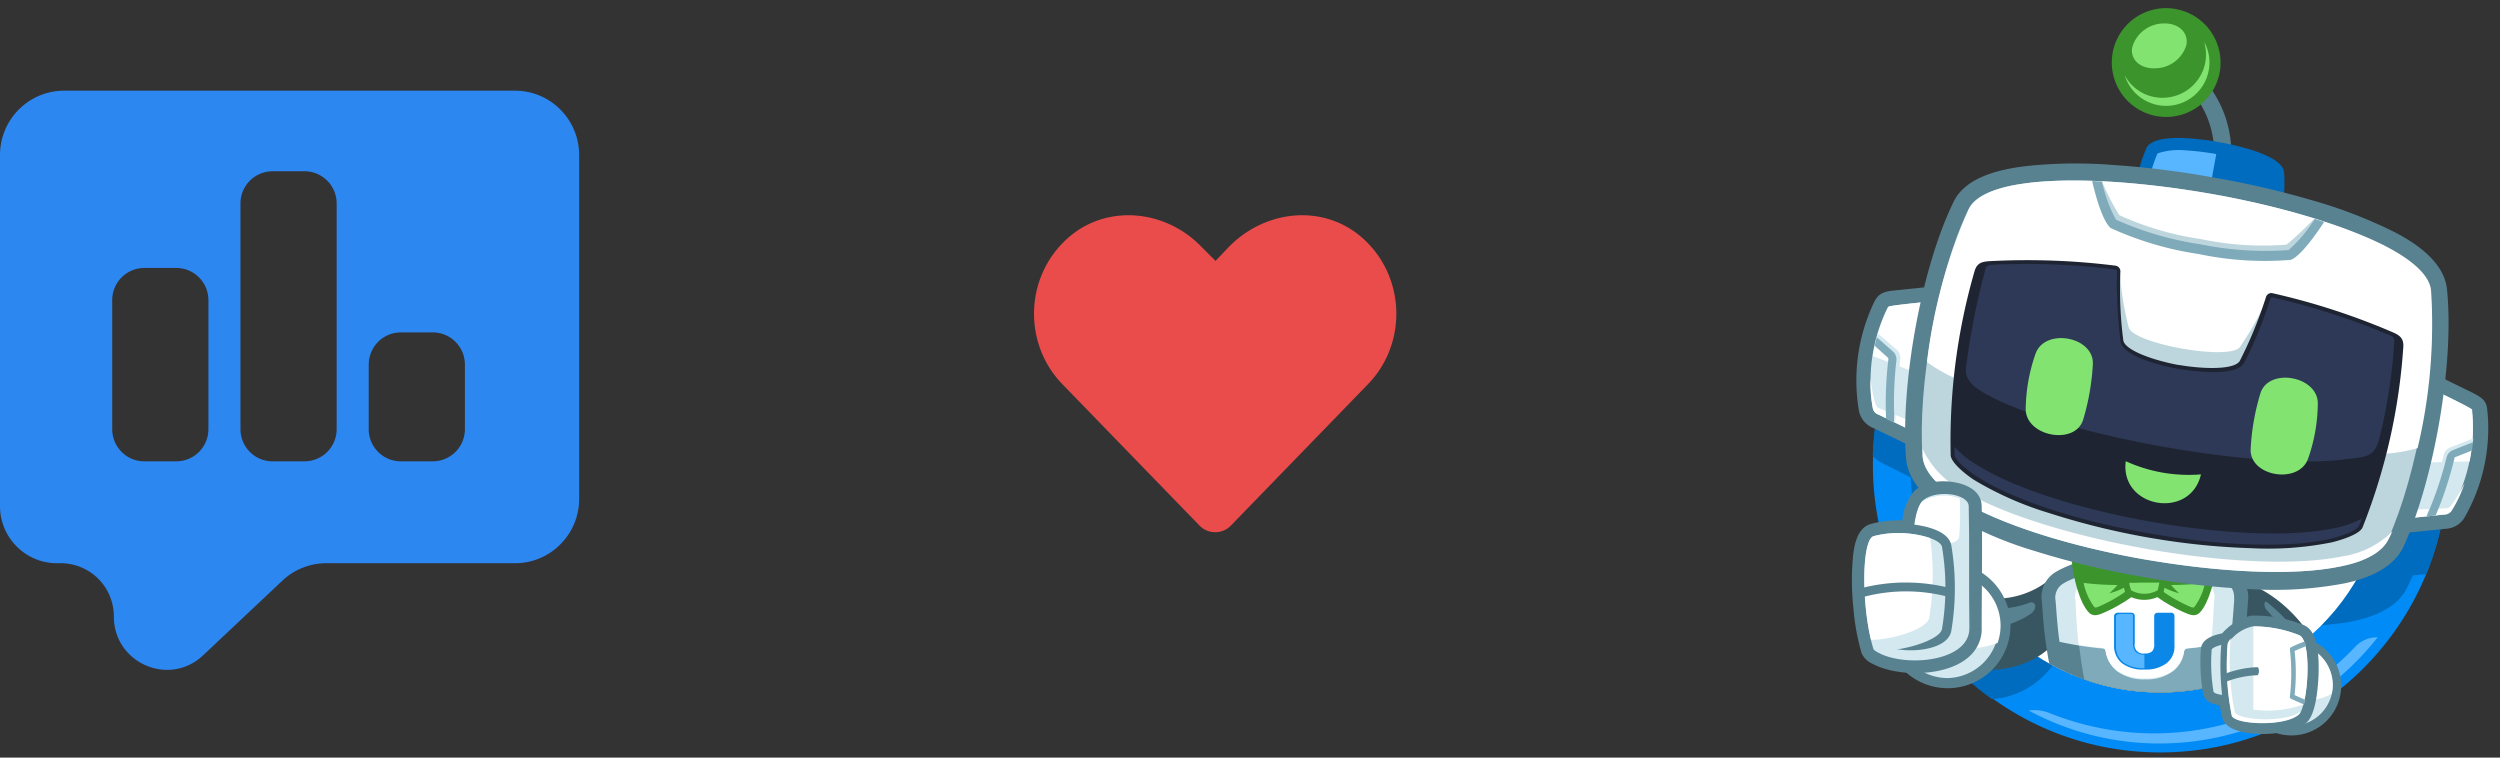 <svg xmlns="http://www.w3.org/2000/svg" width="165" height="50" fill="none"><rect width="100%" height="100%" fill="#333333" stroke="none"/><path fill="#2D87F1" fill-rule="evenodd" d="M4.232 5.986h29.761c2.337 0 4.232 1.905 4.232 4.254v22.678c0 2.35-1.895 4.255-4.232 4.255h-12.46a4.22 4.22 0 0 0-2.895 1.15l-5.235 4.93c-2.234 2.105-5.889.513-5.889-2.565a3.507 3.507 0 0 0-3.497-3.516h-.26C1.682 37.172 0 35.483 0 33.397V10.24c0-2.35 1.895-4.254 4.232-4.254Zm13.755 5.318a2.122 2.122 0 0 0-2.116 2.127v14.89c0 1.175.947 2.127 2.116 2.127h2.116a2.122 2.122 0 0 0 2.116-2.127V13.43a2.122 2.122 0 0 0-2.116-2.127h-2.116Zm-8.464 6.381a2.122 2.122 0 0 0-2.117 2.127v8.509c0 1.175.948 2.127 2.117 2.127h2.116a2.122 2.122 0 0 0 2.116-2.127v-8.509a2.122 2.122 0 0 0-2.116-2.127H9.523Zm14.813 6.382c0-1.175.947-2.128 2.116-2.128h2.116c1.168 0 2.116.953 2.116 2.128v4.254a2.122 2.122 0 0 1-2.116 2.127h-2.116a2.122 2.122 0 0 1-2.117-2.127v-4.255Z" clip-rule="evenodd"/><path fill="#EA4C4C" d="M89.838 15.634c-2.567-2.193-6.346-1.773-8.726.653l-.887.933-.933-.933c-2.333-2.426-6.16-2.846-8.726-.653-2.94 2.52-3.08 6.999-.466 9.705l9.052 9.333c.56.606 1.54.606 2.1 0l9.052-9.333c2.613-2.706 2.473-7.186-.466-9.705Z"/><g fill-rule="evenodd" clip-path="url(#a)" clip-rule="evenodd"><path fill="#008BF6" d="M142.576 11.734c10.474 0 18.965 8.492 18.961 18.966 0 10.474-8.491 18.965-18.965 18.961-10.458 0-18.942-8.463-18.961-18.922-.024-10.474 8.447-18.98 18.921-19.005h.044Z"/><path fill="#57B6FF" d="M133.895 46.894a2.725 2.725 0 0 1 1.342.154c2.205.891 4.56 1.354 6.939 1.354 5.059 0 9.889-2.102 13.344-5.795.38-.356.883-.554 1.406-.546a18.317 18.317 0 0 1-14.35 7.01 18.12 18.12 0 0 1-8.681-2.177Z"/><path fill="#006CBF" d="M142.576 11.734c.59 0 1.16 0 1.734.084a3.472 3.472 0 0 1-1.37 0 2.838 2.838 0 0 1-.364-.084Zm-11.1 34.416a19.02 19.02 0 0 1-6.868-9.132c.131-.008.262-.008.392 0h.59a3.12 3.12 0 0 1 .827-1.952c.258-.19.547-.325.855-.4a3.668 3.668 0 0 1-1.108-2.224c0-.297-.044-.606-.044-.927l-1.975-.99a1.911 1.911 0 0 1-.542-.435 18.868 18.868 0 0 1 2.157-8.21l1.694-.154a29.61 29.61 0 0 1 1.406-4.157 19.25 19.25 0 0 1 4.037-3.202 19.09 19.09 0 0 1 1.334-.182c1.897-.15 3.801-.13 5.689.071.701.055 1.405.127 2.058.21.087-.226.186-.451.297-.67.479-.898 2.993-.573 4.216-.38a5.44 5.44 0 0 0-.325-1.353c.436.08.851.174 1.259.273.115.432.182.875.198 1.322 1.259.301 3.246.919 3.345 1.821.012.234.012.467 0 .7.661.183 1.326.365 1.987.575 1.322.396 2.621.863 3.892 1.405a19 19 0 0 1 3.285 19.741l-.887.072c-.118.297-.261.57-.388.835-.7 1.44-2.493 2.003-3.946 2.268-2.015.3-4.058.372-6.088.21a55.973 55.973 0 0 1-7.213-.97 53.668 53.668 0 0 1-7.022-1.833 30.879 30.879 0 0 1-4.002-1.607v3.313a4.022 4.022 0 0 1 1.405 1.572 5.35 5.35 0 0 0 3.032-1.29c.479-.389 1.805.181 1.251 1.777a5.366 5.366 0 0 1-4.774 3.891l-.02.016-.004-.004Z"/><path fill="#fff" d="M142.576 15.729c8.277 0 14.987 6.71 14.987 14.987 0 8.277-6.71 14.987-14.987 14.987-8.277 0-14.975-6.698-14.987-14.968-.012-8.277 6.69-14.998 14.967-15.01h.02v.004Z"/><path fill="#385661" d="M135.657 37.912a5.666 5.666 0 0 1-6.504.99l-2.142 4.255c3.048 1.679 8.535 1.904 10.086-3.44.491-1.722-.95-2.24-1.44-1.805Z"/><path fill="#385661" d="M136.08 38.466a6.281 6.281 0 0 1-6.611 1.322l-1.551 3.076a8.237 8.237 0 0 0 3.467.701 5.124 5.124 0 0 0 5.063-4.002 1.115 1.115 0 0 0-.071-.97.433.433 0 0 0-.301-.127h.004Z"/><path fill="#598291" d="M134.049 39.745a6.306 6.306 0 0 1-4.58 0l-.637 1.287a5.488 5.488 0 0 0 5.233-.547c.392-.336.309-.736-.016-.736v-.004Z"/><path fill="#385661" d="M147.112 40.465a7.67 7.67 0 0 1 2.676 4.37l3.626-.997c-.926-2.712-3.653-5.372-6.321-5.617l.019 2.248v-.004Z"/><path fill="#385661" d="M147.785 40.145a8.41 8.41 0 0 1 2.514 3.847l2.213-.61c-.879-1.875-2.502-3.847-4.616-4.58l-.111 1.343Z"/><path fill="#598291" d="m151.467 43.676 1.045-.281a9.636 9.636 0 0 0-2.977-3.71c-.138.127-.083.42.071.582a7.495 7.495 0 0 1 1.861 3.409ZM137.141 44.681c0-.308-.055-.633-.071-.942-.079-.51.15-1.021.59-1.298.946-.471 1.951-.8 2.992-.978l.8-.19h.245l.8.17c1.037.182 2.046.51 2.993.978.447.277.684.8.597 1.322 0 .364-.043.7-.083 1.08 0 .171 0 .337-.055.508-1.105.249-2.237.376-3.373.372-1.86.004-3.705-.34-5.435-1.018v-.004Z"/><path fill="#D3E8EF" d="M137.759 44.907a23.854 23.854 0 0 1-.099-1.207.7.7 0 0 1 .308-.753 13.604 13.604 0 0 1 3.595-1.06 13.57 13.57 0 0 1 3.59 1.06.709.709 0 0 1 .297.753c-.044.633-.071 1.167-.154 1.75a14.868 14.868 0 0 1-7.537-.543Z"/><path fill="#fff" d="M138.606 42.639a20.566 20.566 0 0 1 2.957-.752v3.772a15.414 15.414 0 0 1-2.748-.443 76.33 76.33 0 0 1-.209-2.577Z"/><path fill="#598291" d="M135.249 43.795a28.545 28.545 0 0 1-.352-2.415c-.056-.546-.084-1.097-.127-1.635-.143-.78.21-1.568.887-1.98 1.144-.7 3.174-1.16 4.5-1.452.408-.099.816-.182 1.224-.265l.198-.044.174.044c.407.083.815.17 1.223.265 1.326.297 3.357.7 4.501 1.453a1.968 1.968 0 0 1 .886 1.96c-.043.541-.071 1.088-.126 1.634a28.158 28.158 0 0 1-.562 3.44c-1.635.602-3.361.91-5.099.915a15.166 15.166 0 0 1-7.327-1.916v-.004Z"/><path fill="#598291" d="M136.29 44.317a26.89 26.89 0 0 1-.606-4.643 1.08 1.08 0 0 1 .463-1.136c1.045-.653 3.373-1.172 5.431-1.607 2.039.435 4.375.954 5.424 1.607.435.265.479.645.463 1.136a27.381 27.381 0 0 1-.752 5.316s0 .083-.056.139a15.296 15.296 0 0 1-4.061.554 14.573 14.573 0 0 1-6.306-1.37v.004Z"/><path fill="#7EAABA" d="M137.561 44.836a34.819 34.819 0 0 1-.563-5.162 1.216 1.216 0 0 1 .353-1.136c.807-.653 2.612-1.172 4.216-1.607 1.579.435 3.384.954 4.215 1.607.309.293.444.724.353 1.136a34.879 34.879 0 0 1-.59 5.316 1.248 1.248 0 0 1-.198.443c-.906.17-1.829.254-2.755.254-1.714.02-3.416-.27-5.027-.851h-.004Z"/><path fill="#D3E8EF" d="M135.926 42.358c-.127-.907-.182-1.722-.254-2.684a1.08 1.08 0 0 1 .463-1.136c1.046-.653 3.373-1.172 5.432-1.607 2.038.435 4.374.954 5.423 1.607.435.265.479.645.463 1.136-.071.962-.127 1.761-.253 2.684-.943.206-1.893.356-2.851.45a.227.227 0 0 0-.198.183 1.938 1.938 0 0 1-.7 1.287c-.539.4-1.2.597-1.869.562a2.932 2.932 0 0 1-1.888-.563 1.981 1.981 0 0 1-.7-1.286.208.208 0 0 0-.198-.182 23.435 23.435 0 0 1-2.866-.451h-.004Z"/><path fill="#fff" d="M141.563 36.926c1.579.436 3.384.954 4.215 1.608.309.293.444.724.353 1.136-.056 1.045-.099 1.916-.21 2.921-.491.083-1.005.139-1.568.198a.227.227 0 0 0-.198.182c-.217 1.326-1.349 1.813-2.592 1.813s-2.395-.518-2.605-1.833a.208.208 0 0 0-.198-.182 22.916 22.916 0 0 1-1.568-.198 38.842 38.842 0 0 1-.209-2.921 1.215 1.215 0 0 1 .352-1.136c.835-.618 2.628-1.136 4.228-1.588Z"/><path fill="#0B87E8" d="M139.766 40.438h.918c.115 0 .206.095.21.21v1.82a.562.562 0 0 0 .661.661.703.703 0 0 0 .483-.138.683.683 0 0 0 .138-.519v-1.82c0-.115.095-.206.21-.21h.926c.111 0 .202.09.202.202v1.923c.036.46-.154.91-.514 1.2a2.239 2.239 0 0 1-1.469.42c-.53.04-1.057-.111-1.488-.42a1.478 1.478 0 0 1-.515-1.2v-1.916a.235.235 0 0 1 .226-.21h.012v-.003Z"/><path fill="#57B6FF" d="M139.765 40.572a.103.103 0 0 0-.11.1v1.915c-.028.428.146.843.471 1.124.411.282.906.416 1.405.388v-.886a.859.859 0 0 1-.574-.182.878.878 0 0 1-.182-.59V40.62c0-.06-.056-.103-.111-.1h-.891v.048h-.008v.004Z"/><path fill="#3C942C" d="m142.05 36.788-.456 1.86c.388.662 1.98 1.552 2.755 1.85.337.138.618.17.852-.084.562-.582 1.041-2.22 1.136-3.638h-4.283v.016l-.004-.004Z"/><path fill="#3C942C" d="M145.842 36.788c0 .297-.072.574-.111.843a5.97 5.97 0 0 1-.879 2.45l-.055.044a.56.56 0 0 1-.266-.071 8.716 8.716 0 0 1-2.41-1.505l.455-1.761h3.266Z"/><path fill="#82E371" d="M145.533 38.466a3.974 3.974 0 0 1-.701 1.588l-.055.043a.551.551 0 0 1-.265-.071 9.477 9.477 0 0 1-2.296-1.405h.364c.38.25.8.427 1.243.534a4.639 4.639 0 0 1-.527-.546c.745 0 1.505-.044 2.241-.139l-.004-.004Z"/><path fill="#3C942C" d="m141.001 36.788.463 1.86c-.392.662-1.987 1.552-2.759 1.85-.337.138-.61.17-.851-.084-.563-.582-1.042-2.22-1.137-3.638h4.284v.016-.004Z"/><path fill="#3C942C" d="M137.224 36.788c0 .297.071.574.111.843.111.871.408 1.71.879 2.45l.055.044a.552.552 0 0 0 .265-.071 8.706 8.706 0 0 0 2.411-1.505l-.479-1.761h-3.242Z"/><path fill="#82E371" d="M137.517 38.466c.115.574.352 1.117.701 1.588l.055.043a.551.551 0 0 0 .265-.071 9.458 9.458 0 0 0 2.296-1.405h-.372a4.03 4.03 0 0 1-1.243.534c.19-.17.368-.352.535-.546-.745 0-1.505-.044-2.241-.139h.004v-.004Z"/><path fill="#3C942C" d="M143.114 36.788a10.957 10.957 0 0 1-.352 2.41 2.155 2.155 0 0 1-2.478 0 10.957 10.957 0 0 1-.352-2.41h3.182Z"/><path fill="#3C942C" d="M140.355 36.954c.036.681.135 1.354.297 2.015a1.791 1.791 0 0 0 1.762 0c.162-.661.261-1.338.297-2.015h-2.356Z"/><path fill="#82E371" d="M140.537 38.466c0 .17.072.325.111.491a1.792 1.792 0 0 0 1.762 0c.043-.17.071-.336.111-.506h-1.271c-.253.015-.479.015-.717.015h.004Z"/><path fill="#598291" d="m124.897 19.184 4.501-.47-1.524 11.582-4.263-2.058a1.55 1.55 0 0 1-.915-1.09 11.945 11.945 0 0 1 1.026-7.263c.209-.388.443-.618 1.171-.7h.004Z"/><path fill="#D3E8EF" d="m127.122 28.887 1.172-9.081c-.392.043-3.512.336-3.666.435a.655.655 0 0 0-.071.111 10.988 10.988 0 0 0-.95 6.615.565.565 0 0 0 .364.392l3.147 1.524h.004v.004Z"/><path fill="#fff" d="m127.122 28.887.083-.646-3.23-1.314c-.238-.099-.408-.977-.519-1.943a8.387 8.387 0 0 0 .155 1.987.565.565 0 0 0 .364.392l3.147 1.524Zm.499-3.836.7-5.245c-.391.043-3.511.336-3.665.435a.599.599 0 0 0-.071.111 11.392 11.392 0 0 0-.978 3.147l4.01 1.552h.004Z"/><path fill="#D3E8EF" d="m123.935 22.003 1.243 1.073c.174.15.262.376.238.605-.127 1.287-.281 2.502-.325 4.216a26.407 26.407 0 0 1-.198-4.29c0-.056 0-.1-.043-.128l-.851-.78-.111-.443c0-.087.016-.17.043-.253h.004Z"/><path fill="#7EAABA" d="m123.864 22.256 1.061.934c.174.15.261.377.237.606a24.084 24.084 0 0 0-.146 3.583v.526l-.546-.261a1.468 1.468 0 0 0 0-.265 24.948 24.948 0 0 1 .162-3.658c0-.055 0-.1-.044-.127l-.863-.772c.044-.19.099-.38.139-.562v-.004Z"/><path fill="#598291" d="M144.571 4.332c3.064 2.755 3.274 6.322 1.876 9.987l-1.06-.435c1.223-3.23 1.136-6.266-1.568-8.701l.752-.851Z"/><path fill="#3C942C" d="M143.585.595a3.59 3.59 0 0 1 2.918 4.153 3.59 3.59 0 0 1-4.153 2.917 3.59 3.59 0 0 1-2.917-4.152V3.5a3.585 3.585 0 0 1 4.149-2.91h.003v.004Z"/><path fill="#3C942C" d="M143.459 1.312a2.85 2.85 0 0 1 2.3 3.313 2.85 2.85 0 0 1-3.314 2.3 2.849 2.849 0 0 1-2.303-3.294 2.867 2.867 0 0 1 3.313-2.32h.004Z"/><path fill="#82E371" d="M145.478 2.764a2.858 2.858 0 0 1-1.152 3.876 2.858 2.858 0 0 1-4.097-1.679 2.8 2.8 0 0 0 2.015 1.453 2.876 2.876 0 0 0 3.313-2.323 3.015 3.015 0 0 0-.083-1.327h.004Zm-2.712-1.215c.99-.043 1.678.57 1.54 1.405a2.161 2.161 0 0 1-2.043 1.552c-.989.056-1.678-.574-1.54-1.37a2.176 2.176 0 0 1 2.043-1.587Z"/><path fill="#006CBF" d="M145.181 16.39c-.978-.182-4.216-.855-4.347-2.106a10.06 10.06 0 0 1 .836-4.517c.534-1.069 3.808-.562 4.762-.392.954.17 4.216.828 4.318 2.003a9.907 9.907 0 0 1-.752 4.529c-.534 1.132-3.836.653-4.817.483Z"/><path fill="#006CBF" d="M149.927 11.465c-.337-.59-2.973-1.18-3.654-1.286a18.757 18.757 0 0 0-2.157-.254 4.454 4.454 0 0 0-1.722.21 9.112 9.112 0 0 0-.744 4.038c.071.297 1.278.772 1.559.855 1.406.479 4.082.962 5.522.669.175-.024.341-.083.491-.174a9.146 9.146 0 0 0 .701-4.062h.004v.004Z"/><path fill="#57B6FF" d="M146.277 10.167a18.735 18.735 0 0 0-2.157-.253 4.455 4.455 0 0 0-1.722.21 9.113 9.113 0 0 0-.744 4.037c.043.11.308.297.392.352 1.021.519 2.121.867 3.257 1.034l.97-5.38h.004Z"/><path fill="#598291" d="m163.275 25.965-4.061-1.987-2.53 11.4 4.715-.478a1.528 1.528 0 0 0 1.235-.7 11.836 11.836 0 0 0 1.524-7.178c-.056-.455-.21-.724-.887-1.053h.004v-.004Z"/><path fill="#D3E8EF" d="m157.888 34.314 1.987-8.942c.352.17 3.202 1.524 3.285 1.666v.127a11.086 11.086 0 0 1-1.405 6.547.552.552 0 0 1-.479.253l-3.392.353h.004v-.004Z"/><path fill="#fff" d="m157.888 34.314.138-.633 3.468-.135c.265 0 .701-.78 1.168-1.65a8.215 8.215 0 0 1-.844 1.804.551.551 0 0 1-.479.254l-3.455.356.004.004Zm.843-3.76 1.144-5.178c.352.17 3.202 1.524 3.285 1.666v.127a11.015 11.015 0 0 1-.17 3.285l-4.263.1h.004Z"/><path fill="#D3E8EF" d="m163.232 28.942-1.524.59a.694.694 0 0 0-.42.483c-.325 1.25-.598 2.45-1.144 4.073a26.838 26.838 0 0 0 1.666-3.974c0-.056 0-.083.084-.11l1.053-.444.253-.38c.02-.072.036-.17.036-.238h-.004Z"/><path fill="#7EAABA" d="m163.204 29.195-1.314.515a.698.698 0 0 0-.42.491 23.414 23.414 0 0 1-1.116 3.4l-.21.491.606-.071c.043-.083.071-.17.11-.253.464-1.14.84-2.316 1.133-3.512 0-.043 0-.083.083-.099l1.072-.42c.028-.161.044-.344.056-.541Z"/><path fill="#598291" d="M141.369 38.067a53.974 53.974 0 0 1-7.094-1.706 24.794 24.794 0 0 1-5.617-2.45c-1.259-.78-2.732-2.004-2.858-3.667-.372-4.853.997-12.552 3.139-16.926.792-1.667 3.147-2.157 4.742-2.351a30.89 30.89 0 0 1 5.708-.084c2.213.147 4.418.416 6.603.816 2.193.372 4.363.87 6.496 1.488a31.321 31.321 0 0 1 5.344 2.03c1.441.702 3.468 2.004 3.666 3.849.506 4.853-.835 12.528-2.85 16.982-.701 1.508-2.478 2.157-3.935 2.458a24.784 24.784 0 0 1-6.096.38 55.01 55.01 0 0 1-7.248-.816v-.003Z"/><path fill="#BDD6DE" d="M141.563 36.926c-4.861-.85-9.6-2.303-12.335-4.01-1.405-.886-2.268-1.832-2.34-2.81-.328-4.497.935-12.01 3.041-16.301.451-.926 1.888-1.477 3.903-1.726 3.103-.388 7.6-.064 12.002.7 4.402.764 8.673 2.031 11.484 3.44 1.805.927 2.965 1.932 3.075 2.95.507 4.762-.898 12.255-2.759 16.372-.364.887-1.516 1.516-3.127 1.833-3.147.673-8.099.388-12.952-.451h.008v.003Z"/><path fill="#fff" d="M127.181 23.891a35.187 35.187 0 0 1 2.755-10.086c.452-.926 1.889-1.477 3.904-1.726 3.103-.388 7.6-.064 12.002.7 4.402.764 8.728 2.015 11.531 3.429 1.805.926 2.965 1.931 3.076 2.949a35.191 35.191 0 0 1-.887 10.415 9.745 9.745 0 0 1-2.106.372c-.273 0-.57.055-.879.07a27.973 27.973 0 0 0 1.445-7.52c0-.48-.309-.634-.752-.788a55.217 55.217 0 0 0-7.22-2.157.4.4 0 0 0-.452.21 19.024 19.024 0 0 1-1.789 3.174c-.788.855-6.868-.226-7.303-1.286a20.12 20.12 0 0 1-.59-3.595.376.376 0 0 0-.344-.336 53.003 53.003 0 0 0-7.514-.444c-.479 0-.855 0-.989.472a28.153 28.153 0 0 0-1.235 7.584l-.808-.364a10.373 10.373 0 0 1-1.849-1.073h.004Zm14.386 13.035c-4.861-.85-9.6-2.303-12.335-4.01-1.405-.886-2.268-1.832-2.34-2.81v-.527c.083.254.206.491.365.701a5.601 5.601 0 0 0 2.105 1.987c2.732 1.679 7.474 3.104 12.327 3.963 4.853.855 9.833 1.132 12.945.483a5.879 5.879 0 0 0 2.692-1.144 2.88 2.88 0 0 0 .57-.519 5.752 5.752 0 0 1-.226.491c-.408.887-1.56 1.516-3.155 1.833-3.147.673-8.099.388-12.952-.451h.004v.003Z"/><path fill="#BDD6DE" d="M138.732 11.972c.317.776.701 1.524 1.152 2.233a19.83 19.83 0 0 0 5.408 1.579c1.844.388 3.736.51 5.617.364.574-.463 1.286-1.16 1.832-1.706a6.333 6.333 0 0 1-1.694 2.352c-1.971.17-3.954.05-5.894-.353a20.337 20.337 0 0 1-5.617-1.678 9.471 9.471 0 0 1-.808-2.795h.004v.004Z"/><path fill="#7EAABA" d="M138.732 11.972a8.85 8.85 0 0 0 .927 2.53 21.265 21.265 0 0 0 5.577 1.623c1.908.391 3.864.518 5.807.38a8.675 8.675 0 0 0 1.722-2.059l.634.198c-.463.7-1.509 2.225-2.197 2.506-2.031.166-4.074.04-6.069-.38a21.618 21.618 0 0 1-5.835-1.722c-.562-.507-1.025-2.257-1.215-3.104.202.016.428.028.653.028h-.004Z"/><path fill="#1E2432" d="M143.827 24.089c1.496.261 3.594.344 3.99-.253a27.714 27.714 0 0 0 1.734-4.216.37.37 0 0 1 .451-.265 45.299 45.299 0 0 1 7.83 2.537c.463.198.816.364.788.978a39.298 39.298 0 0 1-2.692 11.939c-.21.498-1.623.89-2.05.99a21.332 21.332 0 0 1-5.332.38 47.646 47.646 0 0 1-6.75-.701 48.936 48.936 0 0 1-6.575-1.623 21.872 21.872 0 0 1-4.916-2.17c-.372-.237-1.532-1.088-1.56-1.642a40.322 40.322 0 0 1 1.579-12.157c.171-.582.563-.625 1.061-.653a46.864 46.864 0 0 1 8.23.3.375.375 0 0 1 .329.408c-.064 1.52 0 3.044.198 4.553.182.689 2.185 1.334 3.681 1.603v-.008h.004Z"/><path fill="#2D3956" d="M158.026 22.45a34.837 34.837 0 0 1-1.005 6.548c-.337 1.243-.97 1.16-2.312 1.326-5.617.7-18.205-1.524-23.225-4.101-1.199-.61-1.848-1.117-1.722-2.023a49.614 49.614 0 0 1 1.291-6.496c.035-.155.233-.21.372-.226a47.186 47.186 0 0 1 8.19.309.125.125 0 0 1 .111.139c0 .463-.044.926 0 1.405.02 1.08.099 2.165.233 3.238.226 1.017 2.942 1.635 3.864 1.785.918.147 3.681.519 4.255-.356.072-.11.139-.253.198-.364a27.696 27.696 0 0 0 1.568-3.903.123.123 0 0 1 .146-.1h.008a46.48 46.48 0 0 1 7.791 2.522c.122.056.213.17.237.301v-.004Zm-29.028 7.027v.526c0 .408 1.132 1.235 1.469 1.441 4.916 3.21 17.627 5.443 23.339 4.117.388-.083 1.722-.48 1.885-.851.071-.155.138-.325.209-.491a6.713 6.713 0 0 1-1.666.606c-5.859 1.326-18.843-.954-23.878-4.216a6.019 6.019 0 0 1-1.354-1.117v-.015h-.004Z"/><path fill="#82E371" d="M134.342 23.357a11.412 11.412 0 0 0-.645 3.638c0 1.82 3.274 2.422 3.792.7.357-1.183.57-2.403.638-3.638.11-1.848-3.175-2.45-3.785-.7Zm18.633 3.285a11.195 11.195 0 0 1-.645 3.638c-.626 1.722-3.899 1.16-3.785-.669a15.19 15.19 0 0 1 .638-3.638c.534-1.75 3.82-1.152 3.792.67ZM145.264 31.31c-.701 3.032-5.36 2.22-4.964-.871a10.01 10.01 0 0 0 4.964.87Z"/><path fill="#598291" d="M128.527 37.136a4.143 4.143 0 1 1-4.121 4.165v-.028a4.142 4.142 0 0 1 4.121-4.137Z"/><path fill="#D3E8EF" d="M128.527 37.84a3.457 3.457 0 0 1 .04 6.912 3.457 3.457 0 0 1-3.476-3.436v-.043a3.459 3.459 0 0 1 3.436-3.436v.004Z"/><path fill="#fff" d="M128.527 37.84a3.456 3.456 0 0 1 3.511 3.401v.036c0 .396-.067.788-.197 1.16-.673.25-1.39.372-2.106.364-2.106 0-3.911-1.045-4.489-2.494a3.46 3.46 0 0 1 3.281-2.466Z"/><path fill="#598291" d="M125.558 34.342a3.271 3.271 0 0 1 .863-2.015 3.174 3.174 0 0 1 1.849-.562c1.009 0 2.494.392 2.521 1.634.056 2.676 0 5.344 0 8.009.024.494-.11.985-.38 1.405-1.179 1.868-4.995 1.975-6.796 1.01a1.446 1.446 0 0 1-.745-.701 14.726 14.726 0 0 1-.542-2.957 17.18 17.18 0 0 1-.043-3.286c.063-.792.261-2.023 1.159-2.288.487-.135.99-.218 1.497-.238.206-.023.411-.023.617-.008v-.003Z"/><path fill="#598291" d="M126.029 38.466c-.542-1.405-.57-5.15.507-5.985 1.188-.926 3.99-.633 4.03.89.055 2.677 0 5.345 0 8.02.071 2.95-4.735 3.393-6.884 2.257a1.22 1.22 0 0 1-.645-.59l2.992-4.592Z"/><path fill="#D3E8EF" d="M126.774 38.565c-.701-1.187-.574-4.995.17-5.561.863-.701 2.977-.436 2.992.415.056 2.24 0 5.206.044 8.008.055 2.376-4.715 2.684-6.322 1.453l3.12-4.31h-.004v-.005Z"/><path fill="#fff" d="M126.267 35.573c.043-1.132.265-2.185.617-2.478a2.817 2.817 0 0 1 2.459-.19c.043.835.031 1.666-.036 2.502-.079.716-2.114.605-3.04.17v-.004Z"/><path fill="#598291" d="M123.484 34.777a5.557 5.557 0 0 1 1.441-.226c.99-.043 3.638.155 3.863 1.453.309 1.86.309 3.757 0 5.617-.261 1.572-3.891 1.532-4.473.855l-.669.392-.605.198a15.666 15.666 0 0 1-.547-2.93 18.234 18.234 0 0 1-.043-3.245c.079-.681.233-1.888 1.033-2.122v.008Z"/><path fill="#D3E8EF" d="M123.654 35.39c1.821-.526 4.39.044 4.517.701a16.35 16.35 0 0 1 0 5.416c-.127.823-3.246 1.678-4.517 1.353-.799-2.565-.843-7.204 0-7.473v.004Z"/><path fill="#fff" d="M123.654 35.39a6.635 6.635 0 0 1 3.737.127c.242 1.738.222 3.5-.055 5.233-.099.745-2.395 1.48-3.848 1.48-.633-2.64-.574-6.614.17-6.84h-.004Z"/><path fill="#598291" d="M122.74 38.846a11.76 11.76 0 0 1 6.088 0l-.138.574a10.931 10.931 0 0 0-5.78 0l-.17-.574ZM151.229 41.978a3.28 3.28 0 1 1-3.273 3.285v-.008a3.274 3.274 0 0 1 3.265-3.281h.008v.004Z"/><path fill="#D3E8EF" d="M151.229 42.496a2.734 2.734 0 0 1 2.74 2.724 2.732 2.732 0 0 1-5.463.016v-.008a2.71 2.71 0 0 1 2.692-2.732h.031Z"/><path fill="#fff" d="M151.229 42.496a2.716 2.716 0 0 1 2.72 2.704v.027c0 .187-.016.373-.055.555a2.72 2.72 0 0 1-4.129-2.32v-.016c0-.19.016-.376.055-.562.428-.25.915-.384 1.413-.392h-.004v.004Z"/><path fill="#598291" d="M146.503 46.558c-.507-.084-1.009-.281-1.108-.8a12.54 12.54 0 0 1-.139-2.91c.044-.66.788-.926 1.405-1.045a3.726 3.726 0 0 1 1.904-1.167 8.454 8.454 0 0 1 3.44.605c1.089.38 1.045 2.43 1.018 3.373-.044.808-.171 2.557-.816 3.104-1.16.981-5.245 1.068-5.534-.353a7.827 7.827 0 0 1-.17-.807Z"/><path fill="#598291" d="M148.747 42.425a9.249 9.249 0 0 1 0 3.301c-.146.59-1.045.662-1.551.662-.507 0-1.469-.044-1.58-.701-.158-.942-.206-1.9-.138-2.85.043-.634 1.041-.828 1.524-.915.483-.087 1.571-.162 1.749.507h-.004v-.004Z"/><path fill="#D3E8EF" d="M148.264 42.567c-.098-.391-2.268 0-2.295.325-.068.914-.028 1.833.118 2.74.072.336 2.059.364 2.158 0a8.37 8.37 0 0 0 .019-3.065Z"/><path fill="#598291" d="M151.918 41.451c.962.325.918 2.375.879 3.175-.04.8-.154 2.466-.701 2.949a4.39 4.39 0 0 1-2.339.661c-.701 0-2.676 0-2.866-.899a17.235 17.235 0 0 1-.281-4.88c.055-.701 1.405-1.48 2.015-1.58a8.005 8.005 0 0 1 3.293.574Z"/><path fill="#D3E8EF" d="M151.704 41.906a7.82 7.82 0 0 0-3.068-.554 2.63 2.63 0 0 0-1.595 1.132 16.772 16.772 0 0 0 .265 4.743c.127.59 3.429.772 4.398-.044.626-.515.935-5.023 0-5.273v-.004Z"/><path fill="#fff" d="M151.704 41.906a8.277 8.277 0 0 0-2.984-.57v5.499a7.02 7.02 0 0 0 3.309-.337c.38-1.413.428-4.398-.325-4.592Zm-4.453.238a.821.821 0 0 0-.226.324 16.736 16.736 0 0 0 .266 4.743c.126.59 3.428.772 4.398-.044a.593.593 0 0 0 .154-.202c-1.025.764-4.216.582-4.354 0a16.763 16.763 0 0 1-.266-4.746s.044-.044.056-.071h-.028v-.004Z"/><path fill="#598291" d="M146.74 44.511a6.778 6.778 0 0 1 2.233-.479c.17 0 .139.535 0 .535a6.194 6.194 0 0 0-2.106.45l-.127-.506Z"/><path fill="#7EAABA" d="M152.045 46.486a19.48 19.48 0 0 1-.828-.364.142.142 0 0 1-.083-.17 13.295 13.295 0 0 0 0-3.076.16.16 0 0 1 .099-.17c.277-.139.566-.257.855-.364a.445.445 0 0 1 .091.324c-.261.084-.498.198-.736.297.107.966.107 1.94 0 2.91.226.11.451.21.701.309a.4.4 0 0 1-.099.308v-.004Z"/></g><defs><clipPath id="a"><path fill="#fff" d="M122.225.536h42V49.66h-42z"/></clipPath></defs></svg>